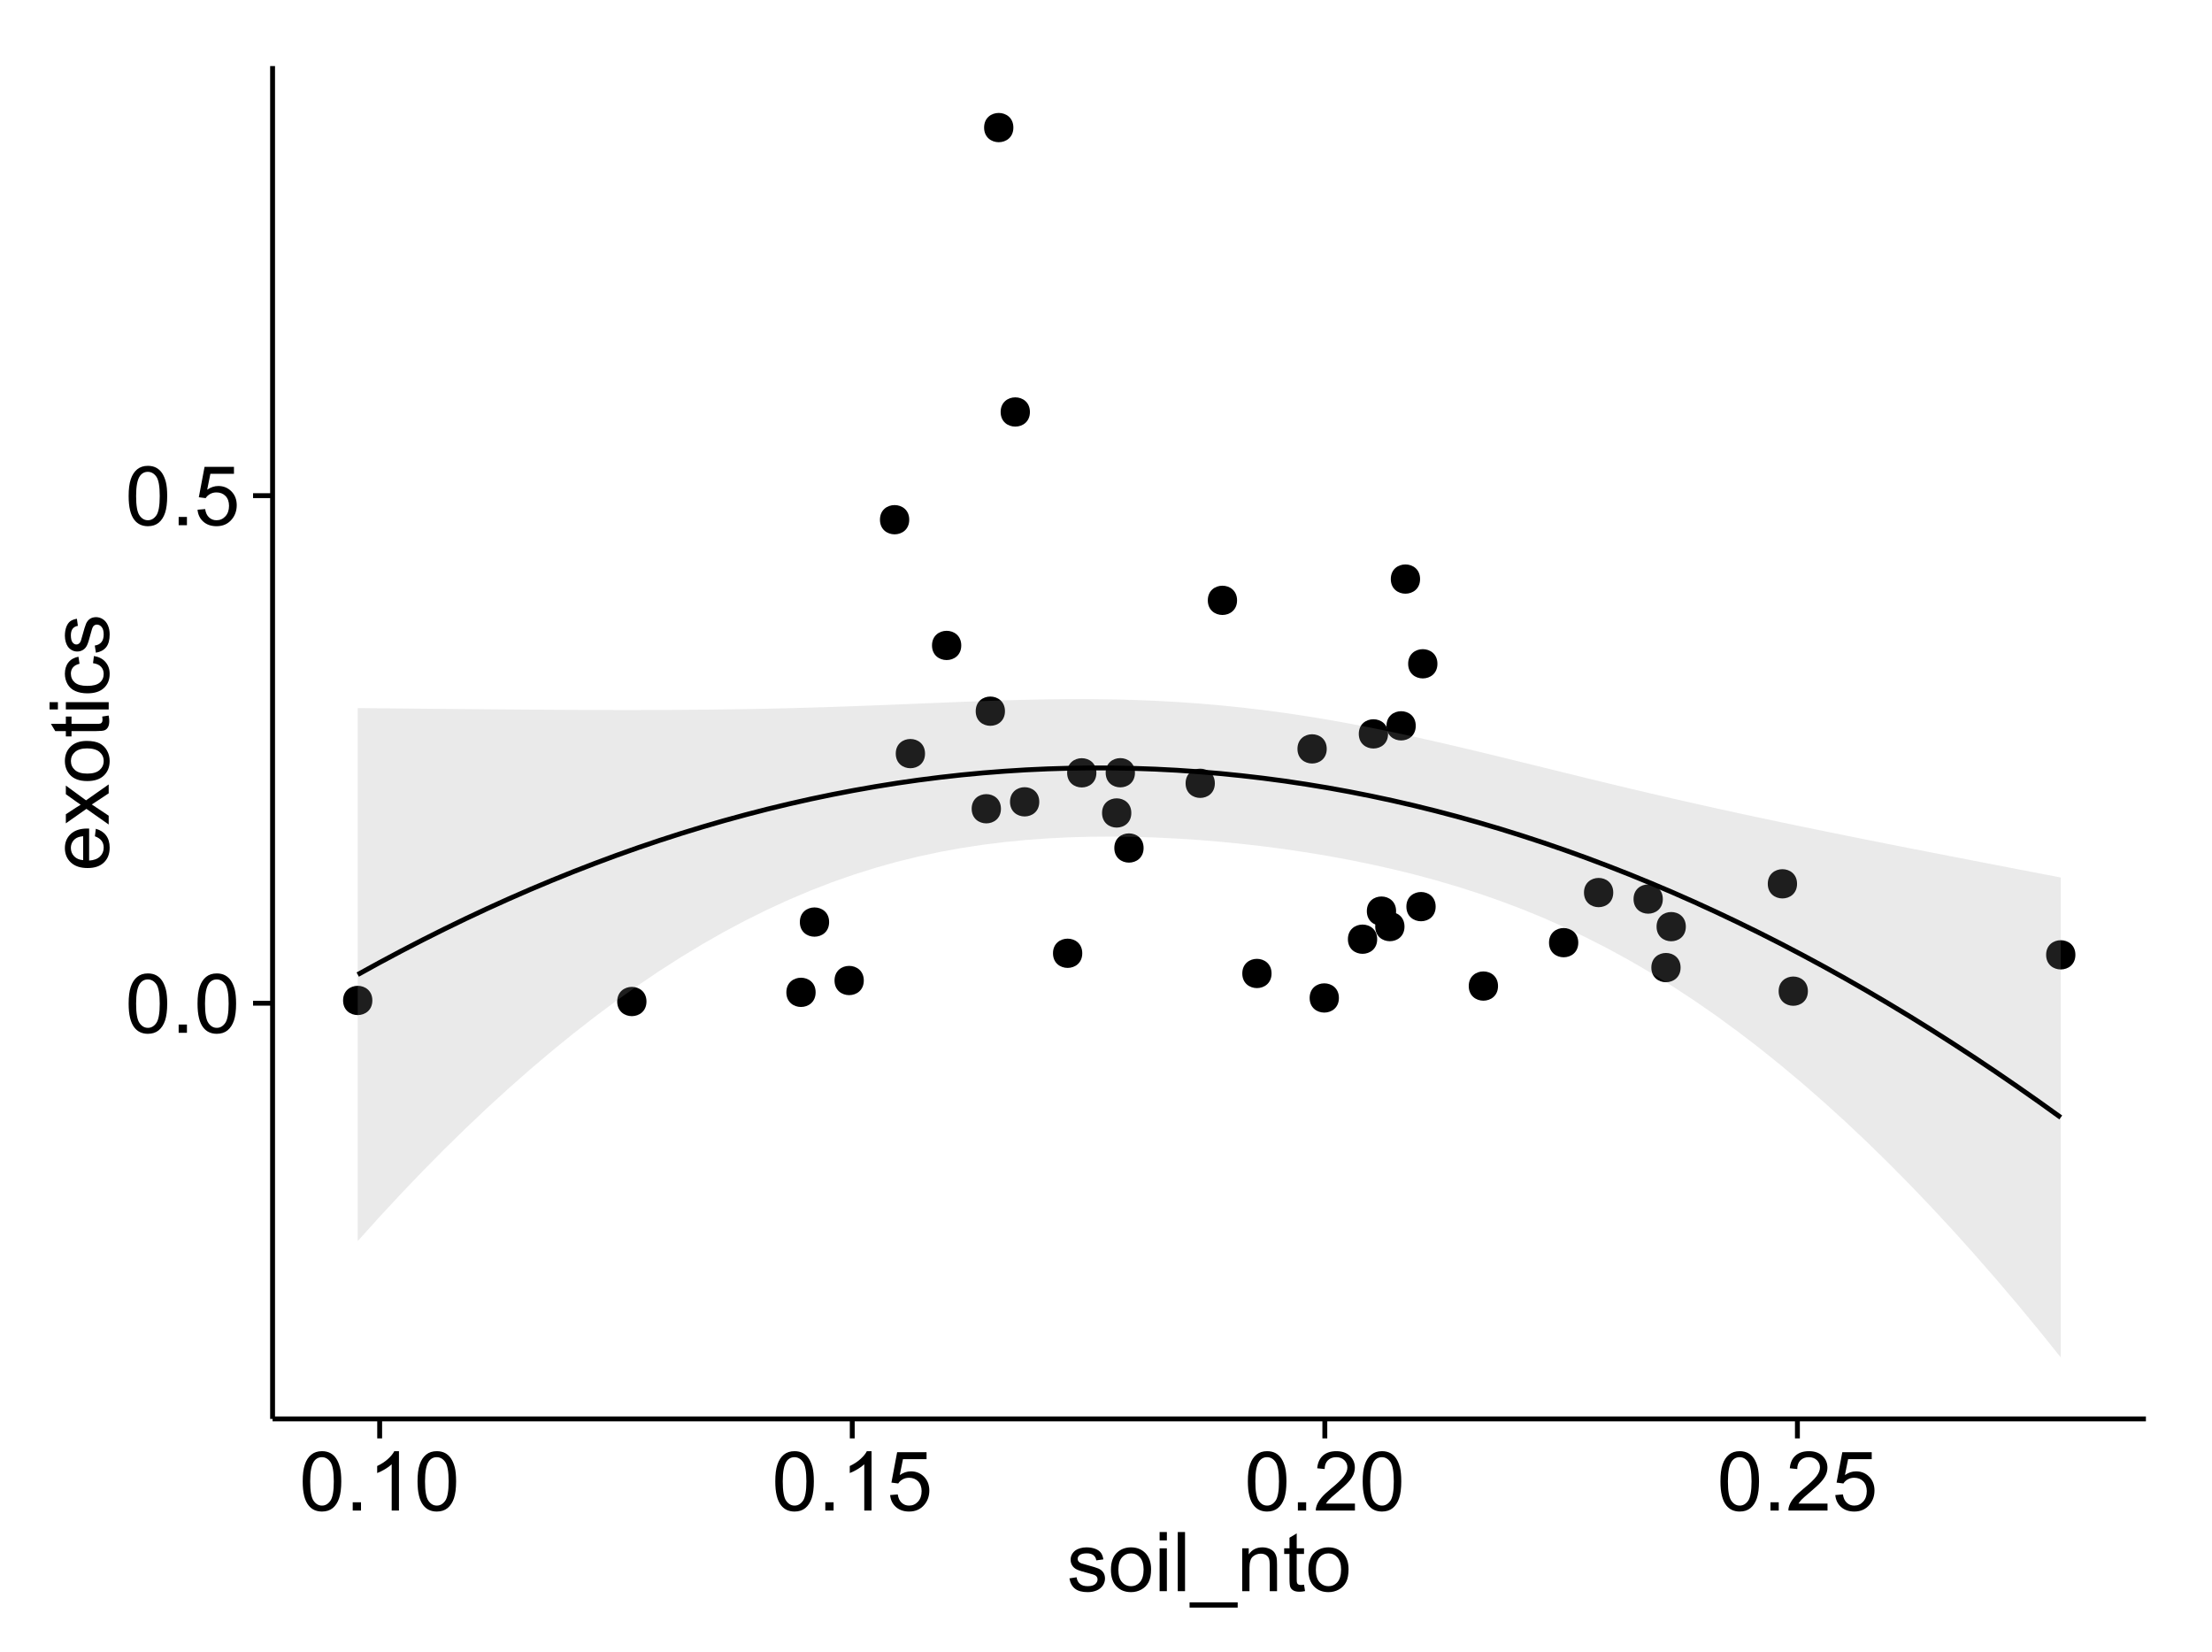 <?xml version="1.0" encoding="UTF-8"?>
<svg xmlns="http://www.w3.org/2000/svg" xmlns:xlink="http://www.w3.org/1999/xlink" width="482pt" height="360pt" viewBox="0 0 482 360" version="1.1">
<defs>
<g>
<symbol overflow="visible" id="glyph0-0">
<path style="stroke:none;" d="M 0.746 -6.355 C 0.742 -7.875 0.898 -9.102 1.215 -10.031 C 1.527 -10.961 1.996 -11.676 2.613 -12.18 C 3.23 -12.684 4.008 -12.938 4.949 -12.938 C 5.637 -12.938 6.242 -12.797 6.766 -12.52 C 7.285 -12.238 7.715 -11.836 8.059 -11.316 C 8.395 -10.789 8.664 -10.152 8.859 -9.398 C 9.051 -8.645 9.145 -7.629 9.148 -6.355 C 9.145 -4.84 8.992 -3.617 8.684 -2.691 C 8.371 -1.762 7.906 -1.047 7.289 -0.539 C 6.672 -0.035 5.891 0.215 4.949 0.219 C 3.703 0.215 2.727 -0.227 2.023 -1.117 C 1.168 -2.188 0.742 -3.934 0.746 -6.355 Z M 2.375 -6.355 C 2.371 -4.234 2.621 -2.824 3.117 -2.129 C 3.609 -1.426 4.219 -1.078 4.949 -1.082 C 5.672 -1.078 6.281 -1.43 6.781 -2.137 C 7.273 -2.836 7.523 -4.242 7.523 -6.355 C 7.523 -8.473 7.273 -9.883 6.781 -10.582 C 6.281 -11.277 5.664 -11.625 4.93 -11.629 C 4.199 -11.625 3.621 -11.316 3.191 -10.703 C 2.645 -9.918 2.371 -8.469 2.375 -6.355 Z M 2.375 -6.355 "/>
</symbol>
<symbol overflow="visible" id="glyph0-1">
<path style="stroke:none;" d="M 1.633 0 L 1.633 -1.801 L 3.438 -1.801 L 3.438 0 Z M 1.633 0 "/>
</symbol>
<symbol overflow="visible" id="glyph0-2">
<path style="stroke:none;" d="M 0.746 -3.375 L 2.406 -3.516 C 2.527 -2.707 2.812 -2.098 3.266 -1.691 C 3.711 -1.281 4.254 -1.078 4.887 -1.082 C 5.648 -1.078 6.293 -1.363 6.82 -1.941 C 7.344 -2.512 7.605 -3.273 7.609 -4.227 C 7.605 -5.125 7.352 -5.84 6.848 -6.363 C 6.34 -6.883 5.676 -7.141 4.859 -7.145 C 4.344 -7.141 3.887 -7.027 3.48 -6.797 C 3.07 -6.566 2.746 -6.266 2.516 -5.898 L 1.027 -6.09 L 2.277 -12.711 L 8.684 -12.711 L 8.684 -11.195 L 3.543 -11.195 L 2.848 -7.734 C 3.621 -8.273 4.43 -8.543 5.281 -8.543 C 6.402 -8.543 7.352 -8.152 8.129 -7.371 C 8.898 -6.59 9.285 -5.586 9.289 -4.367 C 9.285 -3.195 8.945 -2.188 8.27 -1.344 C 7.441 -0.301 6.316 0.215 4.887 0.219 C 3.715 0.215 2.758 -0.109 2.016 -0.766 C 1.273 -1.418 0.848 -2.289 0.746 -3.375 Z M 0.746 -3.375 "/>
</symbol>
<symbol overflow="visible" id="glyph0-3">
<path style="stroke:none;" d="M 6.707 0 L 5.125 0 L 5.125 -10.082 C 4.742 -9.715 4.242 -9.352 3.625 -8.988 C 3.004 -8.625 2.449 -8.352 1.961 -8.172 L 1.961 -9.703 C 2.844 -10.117 3.617 -10.621 4.281 -11.215 C 4.941 -11.805 5.41 -12.379 5.688 -12.938 L 6.707 -12.938 Z M 6.707 0 "/>
</symbol>
<symbol overflow="visible" id="glyph0-4">
<path style="stroke:none;" d="M 9.062 -1.52 L 9.062 0 L 0.547 0 C 0.531 -0.379 0.594 -0.742 0.73 -1.098 C 0.945 -1.676 1.293 -2.25 1.77 -2.812 C 2.246 -3.375 2.934 -4.023 3.84 -4.766 C 5.238 -5.906 6.188 -6.816 6.68 -7.492 C 7.172 -8.16 7.418 -8.793 7.418 -9.395 C 7.418 -10.02 7.191 -10.551 6.746 -10.98 C 6.293 -11.41 5.711 -11.625 4.992 -11.629 C 4.23 -11.625 3.621 -11.395 3.164 -10.941 C 2.703 -10.48 2.469 -9.848 2.469 -9.043 L 0.844 -9.211 C 0.953 -10.422 1.371 -11.344 2.102 -11.984 C 2.824 -12.617 3.801 -12.938 5.027 -12.938 C 6.262 -12.938 7.238 -12.594 7.961 -11.91 C 8.68 -11.223 9.039 -10.371 9.043 -9.359 C 9.039 -8.84 8.934 -8.336 8.727 -7.84 C 8.512 -7.34 8.164 -6.812 7.676 -6.266 C 7.188 -5.711 6.375 -4.957 5.238 -4 C 4.285 -3.199 3.676 -2.66 3.41 -2.379 C 3.141 -2.094 2.918 -1.805 2.742 -1.52 Z M 9.062 -1.52 "/>
</symbol>
<symbol overflow="visible" id="glyph0-5">
<path style="stroke:none;" d="M 0.555 -2.785 L 2.117 -3.031 C 2.203 -2.402 2.449 -1.922 2.852 -1.59 C 3.25 -1.254 3.812 -1.09 4.535 -1.09 C 5.262 -1.09 5.801 -1.234 6.152 -1.531 C 6.504 -1.824 6.68 -2.172 6.68 -2.574 C 6.68 -2.926 6.523 -3.207 6.215 -3.418 C 5.996 -3.555 5.457 -3.734 4.598 -3.953 C 3.434 -4.246 2.629 -4.5 2.184 -4.715 C 1.734 -4.926 1.395 -5.223 1.164 -5.602 C 0.93 -5.98 0.812 -6.398 0.816 -6.855 C 0.812 -7.27 0.91 -7.652 1.102 -8.012 C 1.293 -8.363 1.551 -8.66 1.883 -8.895 C 2.125 -9.074 2.461 -9.227 2.887 -9.355 C 3.309 -9.48 3.766 -9.543 4.254 -9.547 C 4.984 -9.543 5.625 -9.438 6.184 -9.23 C 6.734 -9.016 7.145 -8.73 7.41 -8.371 C 7.672 -8.008 7.852 -7.527 7.953 -6.926 L 6.406 -6.715 C 6.332 -7.195 6.129 -7.57 5.793 -7.84 C 5.453 -8.105 4.977 -8.238 4.367 -8.242 C 3.637 -8.238 3.121 -8.117 2.812 -7.883 C 2.5 -7.641 2.344 -7.359 2.348 -7.039 C 2.344 -6.832 2.406 -6.648 2.539 -6.484 C 2.664 -6.312 2.867 -6.172 3.148 -6.062 C 3.301 -6.004 3.766 -5.871 4.543 -5.66 C 5.66 -5.359 6.441 -5.113 6.887 -4.926 C 7.324 -4.734 7.672 -4.457 7.926 -4.094 C 8.176 -3.73 8.301 -3.281 8.305 -2.742 C 8.301 -2.215 8.148 -1.719 7.844 -1.254 C 7.535 -0.785 7.09 -0.422 6.512 -0.172 C 5.926 0.086 5.27 0.211 4.543 0.211 C 3.328 0.211 2.406 -0.039 1.77 -0.543 C 1.133 -1.047 0.727 -1.793 0.555 -2.785 Z M 0.555 -2.785 "/>
</symbol>
<symbol overflow="visible" id="glyph0-6">
<path style="stroke:none;" d="M 0.598 -4.668 C 0.598 -6.391 1.078 -7.672 2.039 -8.508 C 2.84 -9.199 3.816 -9.543 4.977 -9.547 C 6.254 -9.543 7.305 -9.125 8.121 -8.285 C 8.934 -7.441 9.34 -6.277 9.344 -4.797 C 9.34 -3.594 9.16 -2.648 8.801 -1.961 C 8.441 -1.27 7.914 -0.734 7.227 -0.359 C 6.535 0.023 5.785 0.211 4.977 0.211 C 3.664 0.211 2.609 -0.207 1.805 -1.047 C 1 -1.883 0.598 -3.09 0.598 -4.668 Z M 2.223 -4.668 C 2.219 -3.469 2.48 -2.574 3.004 -1.98 C 3.523 -1.387 4.18 -1.09 4.977 -1.09 C 5.758 -1.09 6.41 -1.387 6.934 -1.984 C 7.453 -2.582 7.715 -3.492 7.719 -4.719 C 7.715 -5.871 7.453 -6.746 6.93 -7.344 C 6.402 -7.934 5.75 -8.23 4.977 -8.234 C 4.18 -8.23 3.523 -7.938 3.004 -7.348 C 2.48 -6.754 2.219 -5.859 2.223 -4.668 Z M 2.223 -4.668 "/>
</symbol>
<symbol overflow="visible" id="glyph0-7">
<path style="stroke:none;" d="M 1.195 -11.066 L 1.195 -12.883 L 2.777 -12.883 L 2.777 -11.066 Z M 1.195 0 L 1.195 -9.336 L 2.777 -9.336 L 2.777 0 Z M 1.195 0 "/>
</symbol>
<symbol overflow="visible" id="glyph0-8">
<path style="stroke:none;" d="M 1.152 0 L 1.152 -12.883 L 2.734 -12.883 L 2.734 0 Z M 1.152 0 "/>
</symbol>
<symbol overflow="visible" id="glyph0-9">
<path style="stroke:none;" d="M -0.273 3.578 L -0.273 2.434 L 10.211 2.434 L 10.211 3.578 Z M -0.273 3.578 "/>
</symbol>
<symbol overflow="visible" id="glyph0-10">
<path style="stroke:none;" d="M 1.188 0 L 1.188 -9.336 L 2.609 -9.336 L 2.609 -8.008 C 3.293 -9.031 4.285 -9.543 5.582 -9.547 C 6.141 -9.543 6.656 -9.441 7.133 -9.242 C 7.602 -9.035 7.957 -8.77 8.191 -8.445 C 8.426 -8.113 8.59 -7.727 8.684 -7.277 C 8.742 -6.98 8.77 -6.465 8.773 -5.738 L 8.773 0 L 7.188 0 L 7.188 -5.68 C 7.184 -6.32 7.121 -6.801 7.004 -7.121 C 6.879 -7.438 6.66 -7.695 6.348 -7.887 C 6.031 -8.074 5.664 -8.168 5.246 -8.172 C 4.566 -8.168 3.984 -7.953 3.5 -7.531 C 3.008 -7.102 2.766 -6.293 2.77 -5.098 L 2.77 0 Z M 1.188 0 "/>
</symbol>
<symbol overflow="visible" id="glyph0-11">
<path style="stroke:none;" d="M 4.641 -1.414 L 4.867 -0.016 C 4.422 0.078 4.023 0.121 3.672 0.125 C 3.098 0.121 2.652 0.035 2.336 -0.148 C 2.02 -0.328 1.797 -0.566 1.668 -0.863 C 1.539 -1.156 1.477 -1.781 1.477 -2.734 L 1.477 -8.102 L 0.316 -8.102 L 0.316 -9.336 L 1.477 -9.336 L 1.477 -11.645 L 3.051 -12.594 L 3.051 -9.336 L 4.641 -9.336 L 4.641 -8.102 L 3.051 -8.102 L 3.051 -2.645 C 3.047 -2.191 3.074 -1.902 3.133 -1.773 C 3.188 -1.645 3.277 -1.543 3.406 -1.465 C 3.527 -1.387 3.707 -1.348 3.945 -1.352 C 4.117 -1.348 4.352 -1.367 4.641 -1.414 Z M 4.641 -1.414 "/>
</symbol>
<symbol overflow="visible" id="glyph1-0">
<path style="stroke:none;" d="M -3.004 -7.578 L -2.805 -9.211 C -1.848 -8.953 -1.105 -8.473 -0.578 -7.777 C -0.051 -7.078 0.211 -6.188 0.211 -5.105 C 0.211 -3.738 -0.207 -2.656 -1.051 -1.859 C -1.887 -1.055 -3.066 -0.656 -4.586 -0.66 C -6.156 -0.656 -7.375 -1.059 -8.246 -1.871 C -9.109 -2.676 -9.543 -3.727 -9.547 -5.02 C -9.543 -6.266 -9.117 -7.285 -8.27 -8.078 C -7.418 -8.867 -6.223 -9.262 -4.684 -9.266 C -4.586 -9.262 -4.445 -9.258 -4.262 -9.254 L -4.262 -2.293 C -3.234 -2.348 -2.449 -2.641 -1.906 -3.164 C -1.359 -3.684 -1.09 -4.332 -1.09 -5.117 C -1.09 -5.691 -1.242 -6.188 -1.547 -6.598 C -1.852 -7.008 -2.336 -7.332 -3.004 -7.578 Z M -5.562 -2.383 L -5.562 -7.594 C -6.344 -7.523 -6.934 -7.324 -7.328 -6.996 C -7.934 -6.492 -8.238 -5.836 -8.242 -5.035 C -8.238 -4.305 -7.996 -3.695 -7.512 -3.203 C -7.027 -2.707 -6.375 -2.434 -5.562 -2.383 Z M -5.562 -2.383 "/>
</symbol>
<symbol overflow="visible" id="glyph1-1">
<path style="stroke:none;" d="M 0 -0.133 L -4.852 -3.543 L -9.336 -0.387 L -9.336 -2.363 L -7.145 -3.797 C -6.727 -4.066 -6.379 -4.281 -6.102 -4.445 C -6.484 -4.703 -6.828 -4.941 -7.129 -5.16 L -9.336 -6.734 L -9.336 -8.621 L -4.938 -5.398 L 0 -8.867 L 0 -6.926 L -2.898 -5.008 L -3.684 -4.5 L 0 -2.047 Z M 0 -0.133 "/>
</symbol>
<symbol overflow="visible" id="glyph1-2">
<path style="stroke:none;" d="M -4.668 -0.598 C -6.391 -0.598 -7.672 -1.078 -8.508 -2.039 C -9.199 -2.84 -9.543 -3.816 -9.547 -4.977 C -9.543 -6.254 -9.125 -7.305 -8.285 -8.121 C -7.441 -8.934 -6.277 -9.34 -4.797 -9.344 C -3.594 -9.34 -2.648 -9.16 -1.961 -8.801 C -1.27 -8.441 -0.734 -7.914 -0.359 -7.227 C 0.023 -6.535 0.211 -5.785 0.211 -4.977 C 0.211 -3.664 -0.207 -2.609 -1.047 -1.805 C -1.883 -1 -3.09 -0.598 -4.668 -0.598 Z M -4.668 -2.223 C -3.469 -2.219 -2.574 -2.48 -1.98 -3.004 C -1.387 -3.523 -1.09 -4.18 -1.09 -4.977 C -1.09 -5.758 -1.387 -6.41 -1.984 -6.934 C -2.582 -7.453 -3.492 -7.715 -4.719 -7.719 C -5.867 -7.715 -6.742 -7.453 -7.34 -6.93 C -7.934 -6.402 -8.23 -5.75 -8.234 -4.977 C -8.23 -4.18 -7.938 -3.523 -7.348 -3.004 C -6.754 -2.48 -5.859 -2.219 -4.668 -2.223 Z M -4.668 -2.223 "/>
</symbol>
<symbol overflow="visible" id="glyph1-3">
<path style="stroke:none;" d="M -1.414 -4.641 L -0.016 -4.867 C 0.078 -4.422 0.121 -4.023 0.125 -3.672 C 0.121 -3.098 0.035 -2.652 -0.148 -2.336 C -0.328 -2.02 -0.566 -1.797 -0.863 -1.668 C -1.156 -1.539 -1.781 -1.477 -2.734 -1.477 L -8.102 -1.477 L -8.102 -0.316 L -9.336 -0.316 L -9.336 -1.477 L -11.645 -1.477 L -12.594 -3.051 L -9.336 -3.051 L -9.336 -4.641 L -8.102 -4.641 L -8.102 -3.051 L -2.645 -3.051 C -2.191 -3.047 -1.902 -3.074 -1.773 -3.133 C -1.645 -3.188 -1.543 -3.277 -1.465 -3.406 C -1.387 -3.527 -1.348 -3.707 -1.352 -3.945 C -1.348 -4.117 -1.367 -4.352 -1.414 -4.641 Z M -1.414 -4.641 "/>
</symbol>
<symbol overflow="visible" id="glyph1-4">
<path style="stroke:none;" d="M -11.066 -1.195 L -12.883 -1.195 L -12.883 -2.777 L -11.066 -2.777 Z M 0 -1.195 L -9.336 -1.195 L -9.336 -2.777 L 0 -2.777 Z M 0 -1.195 "/>
</symbol>
<symbol overflow="visible" id="glyph1-5">
<path style="stroke:none;" d="M -3.418 -7.277 L -3.215 -8.832 C -2.141 -8.66 -1.301 -8.227 -0.699 -7.527 C -0.09 -6.824 0.211 -5.965 0.211 -4.949 C 0.211 -3.668 -0.203 -2.641 -1.039 -1.867 C -1.871 -1.09 -3.07 -0.703 -4.633 -0.703 C -5.637 -0.703 -6.52 -0.867 -7.277 -1.203 C -8.031 -1.535 -8.598 -2.047 -8.977 -2.73 C -9.355 -3.41 -9.543 -4.152 -9.547 -4.957 C -9.543 -5.969 -9.289 -6.797 -8.777 -7.441 C -8.262 -8.086 -7.531 -8.5 -6.59 -8.684 L -6.355 -7.145 C -6.98 -6.996 -7.453 -6.738 -7.77 -6.367 C -8.082 -5.992 -8.238 -5.543 -8.242 -5.02 C -8.238 -4.219 -7.953 -3.57 -7.387 -3.074 C -6.812 -2.574 -5.91 -2.324 -4.676 -2.328 C -3.422 -2.324 -2.508 -2.566 -1.941 -3.047 C -1.371 -3.527 -1.09 -4.152 -1.09 -4.93 C -1.09 -5.547 -1.277 -6.066 -1.66 -6.484 C -2.035 -6.898 -2.621 -7.164 -3.418 -7.277 Z M -3.418 -7.277 "/>
</symbol>
<symbol overflow="visible" id="glyph1-6">
<path style="stroke:none;" d="M -2.785 -0.555 L -3.031 -2.117 C -2.402 -2.203 -1.922 -2.449 -1.59 -2.852 C -1.254 -3.25 -1.09 -3.812 -1.09 -4.535 C -1.09 -5.262 -1.234 -5.801 -1.531 -6.152 C -1.824 -6.504 -2.172 -6.68 -2.574 -6.68 C -2.926 -6.68 -3.207 -6.523 -3.418 -6.215 C -3.555 -5.996 -3.734 -5.457 -3.953 -4.598 C -4.246 -3.434 -4.5 -2.629 -4.715 -2.184 C -4.926 -1.734 -5.223 -1.395 -5.602 -1.164 C -5.98 -0.93 -6.398 -0.812 -6.855 -0.816 C -7.27 -0.812 -7.652 -0.91 -8.012 -1.102 C -8.363 -1.293 -8.66 -1.551 -8.895 -1.883 C -9.074 -2.125 -9.227 -2.461 -9.355 -2.887 C -9.48 -3.309 -9.543 -3.766 -9.547 -4.254 C -9.543 -4.984 -9.438 -5.625 -9.23 -6.184 C -9.016 -6.734 -8.73 -7.145 -8.371 -7.41 C -8.008 -7.672 -7.527 -7.852 -6.926 -7.953 L -6.715 -6.406 C -7.195 -6.332 -7.57 -6.129 -7.84 -5.797 C -8.105 -5.457 -8.238 -4.98 -8.242 -4.367 C -8.238 -3.637 -8.117 -3.121 -7.883 -2.812 C -7.641 -2.5 -7.359 -2.344 -7.039 -2.348 C -6.832 -2.344 -6.648 -2.406 -6.484 -2.539 C -6.312 -2.664 -6.172 -2.867 -6.062 -3.148 C -6.004 -3.301 -5.871 -3.766 -5.66 -4.543 C -5.359 -5.66 -5.113 -6.441 -4.926 -6.887 C -4.734 -7.324 -4.457 -7.672 -4.094 -7.926 C -3.73 -8.176 -3.281 -8.301 -2.742 -8.305 C -2.211 -8.301 -1.711 -8.148 -1.25 -7.844 C -0.781 -7.535 -0.422 -7.09 -0.172 -6.512 C 0.086 -5.926 0.211 -5.27 0.211 -4.543 C 0.211 -3.328 -0.039 -2.406 -0.543 -1.77 C -1.047 -1.133 -1.793 -0.727 -2.785 -0.555 Z M -2.785 -0.555 "/>
</symbol>
</g>
<clipPath id="clip1">
  <path d="M 59.395 14.398 L 468.602 14.398 L 468.602 310.164 L 59.395 310.164 Z M 59.395 14.398 "/>
</clipPath>
</defs>
<g id="surface6156">
<rect x="0" y="0" width="482" height="360" style="fill:rgb(100%,100%,100%);fill-opacity:1;stroke:none;"/>
<rect x="0" y="0" width="482" height="360" style="fill:rgb(100%,100%,100%);fill-opacity:1;stroke:none;"/>
<path style="fill:none;stroke-width:1.063;stroke-linecap:round;stroke-linejoin:round;stroke:rgb(100%,100%,100%);stroke-opacity:1;stroke-miterlimit:10;" d="M 0 360 L 482 360 L 482 0 L 0 0 Z M 0 360 "/>
<g clip-path="url(#clip1)" clip-rule="nonzero">
<path style=" stroke:none;fill-rule:nonzero;fill:rgb(100%,100%,100%);fill-opacity:1;" d="M 59.395 309.168 L 467.602 309.168 L 467.602 14.402 L 59.395 14.402 Z M 59.395 309.168 "/>
<path style=" stroke:none;fill-rule:nonzero;fill:rgb(0%,0%,0%);fill-opacity:1;" d="M 342.848 205.398 C 342.848 208.234 338.598 208.234 338.598 205.398 C 338.598 202.562 342.848 202.562 342.848 205.398 "/>
<path style=" stroke:none;fill-rule:nonzero;fill:rgb(0%,0%,0%);fill-opacity:1;" d="M 237.844 168.391 C 237.844 171.227 233.594 171.227 233.594 168.391 C 233.594 165.559 237.844 165.559 237.844 168.391 "/>
<path style=" stroke:none;fill-rule:nonzero;fill:rgb(0%,0%,0%);fill-opacity:1;" d="M 304.98 201.898 C 304.98 204.73 300.727 204.73 300.727 201.898 C 300.727 199.062 304.98 199.062 304.98 201.898 "/>
<path style=" stroke:none;fill-rule:nonzero;fill:rgb(0%,0%,0%);fill-opacity:1;" d="M 225.398 174.711 C 225.398 177.547 221.145 177.547 221.145 174.711 C 221.145 171.879 225.398 171.879 225.398 174.711 "/>
<path style=" stroke:none;fill-rule:nonzero;fill:rgb(0%,0%,0%);fill-opacity:1;" d="M 312.156 144.633 C 312.156 147.469 307.902 147.469 307.902 144.633 C 307.902 141.797 312.156 141.797 312.156 144.633 "/>
<path style=" stroke:none;fill-rule:nonzero;fill:rgb(0%,0%,0%);fill-opacity:1;" d="M 301.398 159.906 C 301.398 162.742 297.145 162.742 297.145 159.906 C 297.145 157.074 301.398 157.074 301.398 159.906 "/>
<path style=" stroke:none;fill-rule:nonzero;fill:rgb(0%,0%,0%);fill-opacity:1;" d="M 311.77 197.547 C 311.77 200.383 307.516 200.383 307.516 197.547 C 307.516 194.715 311.77 194.715 311.77 197.547 "/>
<path style=" stroke:none;fill-rule:nonzero;fill:rgb(0%,0%,0%);fill-opacity:1;" d="M 365.145 210.832 C 365.145 213.664 360.895 213.664 360.895 210.832 C 360.895 207.996 365.145 207.996 365.145 210.832 "/>
<path style=" stroke:none;fill-rule:nonzero;fill:rgb(0%,0%,0%);fill-opacity:1;" d="M 303.148 198.527 C 303.148 201.359 298.898 201.359 298.898 198.527 C 298.898 195.691 303.148 195.691 303.148 198.527 "/>
<path style=" stroke:none;fill-rule:nonzero;fill:rgb(0%,0%,0%);fill-opacity:1;" d="M 366.285 201.91 C 366.285 204.742 362.031 204.742 362.031 201.91 C 362.031 199.074 366.285 199.074 366.285 201.91 "/>
<path style=" stroke:none;fill-rule:nonzero;fill:rgb(0%,0%,0%);fill-opacity:1;" d="M 392.883 215.965 C 392.883 218.801 388.633 218.801 388.633 215.965 C 388.633 213.133 392.883 213.133 392.883 215.965 "/>
<path style=" stroke:none;fill-rule:nonzero;fill:rgb(0%,0%,0%);fill-opacity:1;" d="M 325.359 214.852 C 325.359 217.688 321.105 217.688 321.105 214.852 C 321.105 212.02 325.359 212.02 325.359 214.852 "/>
<path style=" stroke:none;fill-rule:nonzero;fill:rgb(0%,0%,0%);fill-opacity:1;" d="M 263.656 170.676 C 263.656 173.508 259.406 173.508 259.406 170.676 C 259.406 167.84 263.656 167.84 263.656 170.676 "/>
<path style=" stroke:none;fill-rule:nonzero;fill:rgb(0%,0%,0%);fill-opacity:1;" d="M 234.766 207.711 C 234.766 210.547 230.512 210.547 230.512 207.711 C 230.512 204.875 234.766 204.875 234.766 207.711 "/>
<path style=" stroke:none;fill-rule:nonzero;fill:rgb(0%,0%,0%);fill-opacity:1;" d="M 176.664 216.223 C 176.664 219.059 172.41 219.059 172.41 216.223 C 172.41 213.387 176.664 213.387 176.664 216.223 "/>
<path style=" stroke:none;fill-rule:nonzero;fill:rgb(0%,0%,0%);fill-opacity:1;" d="M 200.504 164.207 C 200.504 167.039 196.25 167.039 196.25 164.207 C 196.25 161.371 200.504 161.371 200.504 164.207 "/>
<path style=" stroke:none;fill-rule:nonzero;fill:rgb(0%,0%,0%);fill-opacity:1;" d="M 197.059 113.238 C 197.059 116.074 192.809 116.074 192.809 113.238 C 192.809 110.406 197.059 110.406 197.059 113.238 "/>
<path style=" stroke:none;fill-rule:nonzero;fill:rgb(0%,0%,0%);fill-opacity:1;" d="M 290.688 217.449 C 290.688 220.281 286.438 220.281 286.438 217.449 C 286.438 214.613 290.688 214.613 290.688 217.449 "/>
<path style=" stroke:none;fill-rule:nonzero;fill:rgb(0%,0%,0%);fill-opacity:1;" d="M 268.496 130.812 C 268.496 133.645 264.246 133.645 264.246 130.812 C 264.246 127.977 268.496 127.977 268.496 130.812 "/>
<path style=" stroke:none;fill-rule:nonzero;fill:rgb(0%,0%,0%);fill-opacity:1;" d="M 390.52 192.578 C 390.52 195.414 386.27 195.414 386.27 192.578 C 386.27 189.742 390.52 189.742 390.52 192.578 "/>
<path style=" stroke:none;fill-rule:nonzero;fill:rgb(0%,0%,0%);fill-opacity:1;" d="M 361.27 195.898 C 361.27 198.734 357.016 198.734 357.016 195.898 C 357.016 193.066 361.27 193.066 361.27 195.898 "/>
<path style=" stroke:none;fill-rule:nonzero;fill:rgb(0%,0%,0%);fill-opacity:1;" d="M 451.172 208.051 C 451.172 210.887 446.918 210.887 446.918 208.051 C 446.918 205.215 451.172 205.215 451.172 208.051 "/>
<path style=" stroke:none;fill-rule:nonzero;fill:rgb(0%,0%,0%);fill-opacity:1;" d="M 217.047 176.223 C 217.047 179.055 212.793 179.055 212.793 176.223 C 212.793 173.387 217.047 173.387 217.047 176.223 "/>
<path style=" stroke:none;fill-rule:nonzero;fill:rgb(0%,0%,0%);fill-opacity:1;" d="M 307.434 158.156 C 307.434 160.988 303.184 160.988 303.184 158.156 C 303.184 155.32 307.434 155.32 307.434 158.156 "/>
<path style=" stroke:none;fill-rule:nonzero;fill:rgb(0%,0%,0%);fill-opacity:1;" d="M 288.035 163.176 C 288.035 166.012 283.781 166.012 283.781 163.176 C 283.781 160.344 288.035 160.344 288.035 163.176 "/>
<path style=" stroke:none;fill-rule:nonzero;fill:rgb(0%,0%,0%);fill-opacity:1;" d="M 276.012 212.113 C 276.012 214.945 271.762 214.945 271.762 212.113 C 271.762 209.277 276.012 209.277 276.012 212.113 "/>
<path style=" stroke:none;fill-rule:nonzero;fill:rgb(0%,0%,0%);fill-opacity:1;" d="M 223.359 89.766 C 223.359 92.602 219.105 92.602 219.105 89.766 C 219.105 86.93 223.359 86.93 223.359 89.766 "/>
<path style=" stroke:none;fill-rule:nonzero;fill:rgb(0%,0%,0%);fill-opacity:1;" d="M 219.754 27.797 C 219.754 30.633 215.5 30.633 215.5 27.797 C 215.5 24.965 219.754 24.965 219.754 27.797 "/>
<path style=" stroke:none;fill-rule:nonzero;fill:rgb(0%,0%,0%);fill-opacity:1;" d="M 187.16 213.645 C 187.16 216.48 182.91 216.48 182.91 213.645 C 182.91 210.812 187.16 210.812 187.16 213.645 "/>
<path style=" stroke:none;fill-rule:nonzero;fill:rgb(0%,0%,0%);fill-opacity:1;" d="M 179.605 200.91 C 179.605 203.746 175.352 203.746 175.352 200.91 C 175.352 198.078 179.605 198.078 179.605 200.91 "/>
<path style=" stroke:none;fill-rule:nonzero;fill:rgb(0%,0%,0%);fill-opacity:1;" d="M 246.246 168.375 C 246.246 171.211 241.992 171.211 241.992 168.375 C 241.992 165.539 246.246 165.539 246.246 168.375 "/>
<path style=" stroke:none;fill-rule:nonzero;fill:rgb(0%,0%,0%);fill-opacity:1;" d="M 299.027 204.645 C 299.027 207.48 294.773 207.48 294.773 204.645 C 294.773 201.809 299.027 201.809 299.027 204.645 "/>
<path style=" stroke:none;fill-rule:nonzero;fill:rgb(0%,0%,0%);fill-opacity:1;" d="M 248.129 184.773 C 248.129 187.605 243.875 187.605 243.875 184.773 C 243.875 181.938 248.129 181.938 248.129 184.773 "/>
<path style=" stroke:none;fill-rule:nonzero;fill:rgb(0%,0%,0%);fill-opacity:1;" d="M 208.398 140.637 C 208.398 143.469 204.148 143.469 204.148 140.637 C 204.148 137.801 208.398 137.801 208.398 140.637 "/>
<path style=" stroke:none;fill-rule:nonzero;fill:rgb(0%,0%,0%);fill-opacity:1;" d="M 80.074 217.988 C 80.074 220.824 75.824 220.824 75.824 217.988 C 75.824 215.156 80.074 215.156 80.074 217.988 "/>
<path style=" stroke:none;fill-rule:nonzero;fill:rgb(0%,0%,0%);fill-opacity:1;" d="M 139.805 218.223 C 139.805 221.059 135.555 221.059 135.555 218.223 C 135.555 215.387 139.805 215.387 139.805 218.223 "/>
<path style=" stroke:none;fill-rule:nonzero;fill:rgb(0%,0%,0%);fill-opacity:1;" d="M 350.469 194.48 C 350.469 197.316 346.215 197.316 346.215 194.48 C 346.215 191.648 350.469 191.648 350.469 194.48 "/>
<path style=" stroke:none;fill-rule:nonzero;fill:rgb(0%,0%,0%);fill-opacity:1;" d="M 245.453 177.137 C 245.453 179.973 241.203 179.973 241.203 177.137 C 241.203 174.301 245.453 174.301 245.453 177.137 "/>
<path style=" stroke:none;fill-rule:nonzero;fill:rgb(0%,0%,0%);fill-opacity:1;" d="M 217.922 154.961 C 217.922 157.797 213.672 157.797 213.672 154.961 C 213.672 152.129 217.922 152.129 217.922 154.961 "/>
<path style=" stroke:none;fill-rule:nonzero;fill:rgb(0%,0%,0%);fill-opacity:1;" d="M 308.375 126.172 C 308.375 129.008 304.125 129.008 304.125 126.172 C 304.125 123.34 308.375 123.34 308.375 126.172 "/>
<path style=" stroke:none;fill-rule:nonzero;fill:rgb(0%,0%,0%);fill-opacity:1;" d="M 343.91 205.398 C 343.91 209.648 337.535 209.648 337.535 205.398 C 337.535 201.145 343.91 201.145 343.91 205.398 "/>
<path style=" stroke:none;fill-rule:nonzero;fill:rgb(0%,0%,0%);fill-opacity:1;" d="M 238.906 168.391 C 238.906 172.645 232.531 172.645 232.531 168.391 C 232.531 164.141 238.906 164.141 238.906 168.391 "/>
<path style=" stroke:none;fill-rule:nonzero;fill:rgb(0%,0%,0%);fill-opacity:1;" d="M 306.043 201.898 C 306.043 206.148 299.664 206.148 299.664 201.898 C 299.664 197.645 306.043 197.645 306.043 201.898 "/>
<path style=" stroke:none;fill-rule:nonzero;fill:rgb(0%,0%,0%);fill-opacity:1;" d="M 226.461 174.711 C 226.461 178.965 220.082 178.965 220.082 174.711 C 220.082 170.461 226.461 170.461 226.461 174.711 "/>
<path style=" stroke:none;fill-rule:nonzero;fill:rgb(0%,0%,0%);fill-opacity:1;" d="M 313.219 144.633 C 313.219 148.887 306.84 148.887 306.84 144.633 C 306.84 140.383 313.219 140.383 313.219 144.633 "/>
<path style=" stroke:none;fill-rule:nonzero;fill:rgb(0%,0%,0%);fill-opacity:1;" d="M 302.461 159.906 C 302.461 164.16 296.082 164.16 296.082 159.906 C 296.082 155.656 302.461 155.656 302.461 159.906 "/>
<path style=" stroke:none;fill-rule:nonzero;fill:rgb(0%,0%,0%);fill-opacity:1;" d="M 312.832 197.547 C 312.832 201.801 306.453 201.801 306.453 197.547 C 306.453 193.297 312.832 193.297 312.832 197.547 "/>
<path style=" stroke:none;fill-rule:nonzero;fill:rgb(0%,0%,0%);fill-opacity:1;" d="M 366.207 210.832 C 366.207 215.082 359.832 215.082 359.832 210.832 C 359.832 206.578 366.207 206.578 366.207 210.832 "/>
<path style=" stroke:none;fill-rule:nonzero;fill:rgb(0%,0%,0%);fill-opacity:1;" d="M 304.211 198.527 C 304.211 202.777 297.836 202.777 297.836 198.527 C 297.836 194.273 304.211 194.273 304.211 198.527 "/>
<path style=" stroke:none;fill-rule:nonzero;fill:rgb(0%,0%,0%);fill-opacity:1;" d="M 367.348 201.91 C 367.348 206.16 360.969 206.16 360.969 201.91 C 360.969 197.656 367.348 197.656 367.348 201.91 "/>
<path style=" stroke:none;fill-rule:nonzero;fill:rgb(0%,0%,0%);fill-opacity:1;" d="M 393.945 215.965 C 393.945 220.219 387.57 220.219 387.57 215.965 C 387.57 211.715 393.945 211.715 393.945 215.965 "/>
<path style=" stroke:none;fill-rule:nonzero;fill:rgb(0%,0%,0%);fill-opacity:1;" d="M 326.422 214.852 C 326.422 219.105 320.043 219.105 320.043 214.852 C 320.043 210.602 326.422 210.602 326.422 214.852 "/>
<path style=" stroke:none;fill-rule:nonzero;fill:rgb(0%,0%,0%);fill-opacity:1;" d="M 264.719 170.676 C 264.719 174.926 258.344 174.926 258.344 170.676 C 258.344 166.422 264.719 166.422 264.719 170.676 "/>
<path style=" stroke:none;fill-rule:nonzero;fill:rgb(0%,0%,0%);fill-opacity:1;" d="M 235.828 207.711 C 235.828 211.965 229.449 211.965 229.449 207.711 C 229.449 203.461 235.828 203.461 235.828 207.711 "/>
<path style=" stroke:none;fill-rule:nonzero;fill:rgb(0%,0%,0%);fill-opacity:1;" d="M 177.727 216.223 C 177.727 220.477 171.348 220.477 171.348 216.223 C 171.348 211.973 177.727 211.973 177.727 216.223 "/>
<path style=" stroke:none;fill-rule:nonzero;fill:rgb(0%,0%,0%);fill-opacity:1;" d="M 201.566 164.207 C 201.566 168.457 195.188 168.457 195.188 164.207 C 195.188 159.953 201.566 159.953 201.566 164.207 "/>
<path style=" stroke:none;fill-rule:nonzero;fill:rgb(0%,0%,0%);fill-opacity:1;" d="M 198.125 113.238 C 198.125 117.492 191.746 117.492 191.746 113.238 C 191.746 108.988 198.125 108.988 198.125 113.238 "/>
<path style=" stroke:none;fill-rule:nonzero;fill:rgb(0%,0%,0%);fill-opacity:1;" d="M 291.75 217.449 C 291.75 221.699 285.375 221.699 285.375 217.449 C 285.375 213.195 291.75 213.195 291.75 217.449 "/>
<path style=" stroke:none;fill-rule:nonzero;fill:rgb(0%,0%,0%);fill-opacity:1;" d="M 269.559 130.812 C 269.559 135.062 263.184 135.062 263.184 130.812 C 263.184 126.559 269.559 126.559 269.559 130.812 "/>
<path style=" stroke:none;fill-rule:nonzero;fill:rgb(0%,0%,0%);fill-opacity:1;" d="M 391.582 192.578 C 391.582 196.828 385.203 196.828 385.203 192.578 C 385.203 188.324 391.582 188.324 391.582 192.578 "/>
<path style=" stroke:none;fill-rule:nonzero;fill:rgb(0%,0%,0%);fill-opacity:1;" d="M 362.332 195.898 C 362.332 200.152 355.953 200.152 355.953 195.898 C 355.953 191.648 362.332 191.648 362.332 195.898 "/>
<path style=" stroke:none;fill-rule:nonzero;fill:rgb(0%,0%,0%);fill-opacity:1;" d="M 452.234 208.051 C 452.234 212.305 445.855 212.305 445.855 208.051 C 445.855 203.801 452.234 203.801 452.234 208.051 "/>
<path style=" stroke:none;fill-rule:nonzero;fill:rgb(0%,0%,0%);fill-opacity:1;" d="M 218.109 176.223 C 218.109 180.473 211.73 180.473 211.73 176.223 C 211.73 171.969 218.109 171.969 218.109 176.223 "/>
<path style=" stroke:none;fill-rule:nonzero;fill:rgb(0%,0%,0%);fill-opacity:1;" d="M 308.496 158.156 C 308.496 162.406 302.121 162.406 302.121 158.156 C 302.121 153.902 308.496 153.902 308.496 158.156 "/>
<path style=" stroke:none;fill-rule:nonzero;fill:rgb(0%,0%,0%);fill-opacity:1;" d="M 289.098 163.176 C 289.098 167.43 282.719 167.43 282.719 163.176 C 282.719 158.926 289.098 158.926 289.098 163.176 "/>
<path style=" stroke:none;fill-rule:nonzero;fill:rgb(0%,0%,0%);fill-opacity:1;" d="M 277.074 212.113 C 277.074 216.363 270.699 216.363 270.699 212.113 C 270.699 207.859 277.074 207.859 277.074 212.113 "/>
<path style=" stroke:none;fill-rule:nonzero;fill:rgb(0%,0%,0%);fill-opacity:1;" d="M 224.422 89.766 C 224.422 94.02 218.043 94.02 218.043 89.766 C 218.043 85.516 224.422 85.516 224.422 89.766 "/>
<path style=" stroke:none;fill-rule:nonzero;fill:rgb(0%,0%,0%);fill-opacity:1;" d="M 220.816 27.797 C 220.816 32.051 214.438 32.051 214.438 27.797 C 214.438 23.547 220.816 23.547 220.816 27.797 "/>
<path style=" stroke:none;fill-rule:nonzero;fill:rgb(0%,0%,0%);fill-opacity:1;" d="M 188.223 213.645 C 188.223 217.898 181.844 217.898 181.844 213.645 C 181.844 209.395 188.223 209.395 188.223 213.645 "/>
<path style=" stroke:none;fill-rule:nonzero;fill:rgb(0%,0%,0%);fill-opacity:1;" d="M 180.668 200.91 C 180.668 205.164 174.289 205.164 174.289 200.91 C 174.289 196.66 180.668 196.66 180.668 200.91 "/>
<path style=" stroke:none;fill-rule:nonzero;fill:rgb(0%,0%,0%);fill-opacity:1;" d="M 247.309 168.375 C 247.309 172.625 240.93 172.625 240.93 168.375 C 240.93 164.121 247.309 164.121 247.309 168.375 "/>
<path style=" stroke:none;fill-rule:nonzero;fill:rgb(0%,0%,0%);fill-opacity:1;" d="M 300.09 204.645 C 300.09 208.895 293.711 208.895 293.711 204.645 C 293.711 200.391 300.09 200.391 300.09 204.645 "/>
<path style=" stroke:none;fill-rule:nonzero;fill:rgb(0%,0%,0%);fill-opacity:1;" d="M 249.191 184.773 C 249.191 189.023 242.812 189.023 242.812 184.773 C 242.812 180.52 249.191 180.52 249.191 184.773 "/>
<path style=" stroke:none;fill-rule:nonzero;fill:rgb(0%,0%,0%);fill-opacity:1;" d="M 209.461 140.637 C 209.461 144.887 203.086 144.887 203.086 140.637 C 203.086 136.383 209.461 136.383 209.461 140.637 "/>
<path style=" stroke:none;fill-rule:nonzero;fill:rgb(0%,0%,0%);fill-opacity:1;" d="M 81.137 217.988 C 81.137 222.242 74.758 222.242 74.758 217.988 C 74.758 213.738 81.137 213.738 81.137 217.988 "/>
<path style=" stroke:none;fill-rule:nonzero;fill:rgb(0%,0%,0%);fill-opacity:1;" d="M 140.867 218.223 C 140.867 222.473 134.492 222.473 134.492 218.223 C 134.492 213.969 140.867 213.969 140.867 218.223 "/>
<path style=" stroke:none;fill-rule:nonzero;fill:rgb(0%,0%,0%);fill-opacity:1;" d="M 351.531 194.48 C 351.531 198.734 345.152 198.734 345.152 194.48 C 345.152 190.23 351.531 190.23 351.531 194.48 "/>
<path style=" stroke:none;fill-rule:nonzero;fill:rgb(0%,0%,0%);fill-opacity:1;" d="M 246.516 177.137 C 246.516 181.391 240.141 181.391 240.141 177.137 C 240.141 172.887 246.516 172.887 246.516 177.137 "/>
<path style=" stroke:none;fill-rule:nonzero;fill:rgb(0%,0%,0%);fill-opacity:1;" d="M 218.984 154.961 C 218.984 159.215 212.609 159.215 212.609 154.961 C 212.609 150.711 218.984 150.711 218.984 154.961 "/>
<path style=" stroke:none;fill-rule:nonzero;fill:rgb(0%,0%,0%);fill-opacity:1;" d="M 309.438 126.172 C 309.438 130.426 303.059 130.426 303.059 126.172 C 303.059 121.922 309.438 121.922 309.438 126.172 "/>
<path style=" stroke:none;fill-rule:nonzero;fill:rgb(60%,60%,60%);fill-opacity:0.2;" d="M 77.949 154.285 L 82.645 154.328 L 87.344 154.371 L 92.039 154.418 L 101.438 154.504 L 106.133 154.547 L 110.832 154.586 L 115.527 154.621 L 120.227 154.656 L 124.922 154.68 L 129.621 154.699 L 134.316 154.711 L 139.016 154.711 L 143.711 154.699 L 148.41 154.672 L 153.109 154.637 L 157.805 154.578 L 162.504 154.508 L 167.199 154.418 L 171.898 154.309 L 176.594 154.18 L 181.293 154.035 L 185.988 153.871 L 190.688 153.695 L 195.383 153.508 L 200.082 153.316 L 204.777 153.121 L 209.477 152.934 L 214.176 152.758 L 218.871 152.602 L 223.57 152.473 L 228.266 152.383 L 232.965 152.336 L 237.66 152.336 L 242.359 152.395 L 247.055 152.512 L 251.754 152.699 L 256.449 152.953 L 261.148 153.281 L 265.844 153.684 L 270.543 154.16 L 275.242 154.715 L 279.938 155.344 L 284.637 156.047 L 289.332 156.82 L 294.031 157.66 L 298.727 158.559 L 303.426 159.52 L 308.121 160.527 L 312.82 161.582 L 317.516 162.672 L 322.215 163.789 L 326.914 164.926 L 331.609 166.078 L 336.309 167.234 L 341.004 168.391 L 345.703 169.543 L 350.398 170.68 L 355.098 171.805 L 359.793 172.91 L 364.492 173.996 L 369.188 175.062 L 373.887 176.109 L 378.582 177.137 L 383.281 178.145 L 387.98 179.137 L 392.676 180.117 L 397.375 181.078 L 402.07 182.031 L 406.77 182.973 L 411.465 183.906 L 416.164 184.832 L 420.859 185.75 L 425.559 186.664 L 430.254 187.574 L 434.953 188.484 L 439.648 189.391 L 449.047 191.203 L 449.047 295.77 L 444.348 289.93 L 439.648 284.242 L 434.953 278.711 L 430.254 273.332 L 425.559 268.105 L 420.859 263.039 L 416.164 258.129 L 411.465 253.379 L 406.77 248.789 L 402.07 244.359 L 397.375 240.094 L 392.676 235.992 L 387.98 232.059 L 383.281 228.289 L 378.582 224.695 L 373.887 221.266 L 369.188 218.012 L 364.492 214.93 L 359.793 212.02 L 355.098 209.285 L 350.398 206.715 L 345.703 204.316 L 341.004 202.082 L 336.309 200.004 L 331.609 198.082 L 326.914 196.309 L 322.215 194.672 L 317.516 193.172 L 312.82 191.789 L 308.121 190.527 L 303.426 189.375 L 298.727 188.324 L 294.031 187.367 L 289.332 186.504 L 284.637 185.723 L 279.938 185.027 L 275.242 184.41 L 270.543 183.871 L 265.844 183.406 L 261.148 183.02 L 256.449 182.715 L 251.754 182.484 L 247.055 182.34 L 242.359 182.281 L 237.66 182.316 L 232.965 182.445 L 228.266 182.68 L 223.57 183.02 L 218.871 183.48 L 214.176 184.066 L 209.477 184.781 L 204.777 185.637 L 200.082 186.641 L 195.383 187.797 L 190.688 189.113 L 185.988 190.594 L 181.293 192.238 L 176.594 194.055 L 171.898 196.043 L 167.199 198.199 L 162.504 200.527 L 157.805 203.027 L 153.109 205.699 L 148.41 208.539 L 143.711 211.543 L 139.016 214.715 L 134.316 218.051 L 129.621 221.551 L 124.922 225.211 L 120.227 229.031 L 115.527 233.012 L 110.832 237.148 L 106.133 241.438 L 101.438 245.887 L 96.738 250.488 L 92.039 255.242 L 87.344 260.152 L 82.645 265.211 L 77.949 270.422 Z M 77.949 154.285 "/>
<path style="fill:none;stroke-width:1.063;stroke-linecap:butt;stroke-linejoin:round;stroke:rgb(0%,0%,0%);stroke-opacity:1;stroke-miterlimit:1;" d="M 77.949 212.355 L 82.645 209.77 L 87.344 207.262 L 92.039 204.832 L 96.738 202.477 L 101.438 200.195 L 106.133 197.992 L 110.832 195.867 L 115.527 193.816 L 120.227 191.844 L 124.922 189.945 L 129.621 188.125 L 134.316 186.379 L 139.016 184.711 L 143.711 183.121 L 148.41 181.605 L 153.109 180.168 L 157.805 178.805 L 162.504 177.52 L 167.199 176.309 L 171.898 175.176 L 176.594 174.117 L 181.293 173.137 L 185.988 172.234 L 190.688 171.406 L 195.383 170.652 L 200.082 169.977 L 204.777 169.379 L 209.477 168.855 L 214.176 168.41 L 218.871 168.043 L 223.57 167.746 L 228.266 167.531 L 232.965 167.391 L 237.66 167.324 L 242.359 167.34 L 247.055 167.426 L 251.754 167.59 L 256.449 167.832 L 261.148 168.152 L 265.844 168.543 L 270.543 169.016 L 275.242 169.562 L 279.938 170.184 L 284.637 170.887 L 289.332 171.66 L 294.031 172.512 L 298.727 173.441 L 303.426 174.445 L 308.121 175.527 L 312.82 176.688 L 317.516 177.922 L 322.215 179.23 L 326.914 180.617 L 331.609 182.082 L 336.309 183.621 L 341.004 185.238 L 345.703 186.93 L 350.398 188.699 L 355.098 190.543 L 359.793 192.465 L 364.492 194.461 L 369.188 196.535 L 373.887 198.688 L 378.582 200.914 L 383.281 203.219 L 387.98 205.598 L 392.676 208.055 L 397.375 210.586 L 402.07 213.195 L 406.77 215.883 L 411.465 218.645 L 416.164 221.48 L 420.859 224.395 L 425.559 227.387 L 430.254 230.453 L 434.953 233.598 L 439.648 236.816 L 444.348 240.113 L 449.047 243.484 "/>
</g>
<path style="fill:none;stroke-width:1.063;stroke-linecap:butt;stroke-linejoin:round;stroke:rgb(0%,0%,0%);stroke-opacity:1;stroke-miterlimit:10;" d="M 59.395 309.168 L 59.395 14.398 "/>
<g style="fill:rgb(0%,0%,0%);fill-opacity:1;">
  <use xlink:href="#glyph0-0" x="27.285" y="225.039"/>
  <use xlink:href="#glyph0-1" x="37.296" y="225.039"/>
  <use xlink:href="#glyph0-0" x="42.297" y="225.039"/>
</g>
<g style="fill:rgb(0%,0%,0%);fill-opacity:1;">
  <use xlink:href="#glyph0-0" x="27.285" y="114.438"/>
  <use xlink:href="#glyph0-1" x="37.296" y="114.438"/>
  <use xlink:href="#glyph0-2" x="42.297" y="114.438"/>
</g>
<path style="fill:none;stroke-width:1.063;stroke-linecap:butt;stroke-linejoin:round;stroke:rgb(0%,0%,0%);stroke-opacity:1;stroke-miterlimit:10;" d="M 55.141 218.598 L 59.395 218.598 "/>
<path style="fill:none;stroke-width:1.063;stroke-linecap:butt;stroke-linejoin:round;stroke:rgb(0%,0%,0%);stroke-opacity:1;stroke-miterlimit:10;" d="M 55.141 107.996 L 59.395 107.996 "/>
<path style="fill:none;stroke-width:1.063;stroke-linecap:butt;stroke-linejoin:round;stroke:rgb(0%,0%,0%);stroke-opacity:1;stroke-miterlimit:10;" d="M 59.395 309.168 L 467.602 309.168 "/>
<path style="fill:none;stroke-width:1.063;stroke-linecap:butt;stroke-linejoin:round;stroke:rgb(0%,0%,0%);stroke-opacity:1;stroke-miterlimit:10;" d="M 82.73 313.418 L 82.73 309.168 "/>
<path style="fill:none;stroke-width:1.063;stroke-linecap:butt;stroke-linejoin:round;stroke:rgb(0%,0%,0%);stroke-opacity:1;stroke-miterlimit:10;" d="M 185.707 313.418 L 185.707 309.168 "/>
<path style="fill:none;stroke-width:1.063;stroke-linecap:butt;stroke-linejoin:round;stroke:rgb(0%,0%,0%);stroke-opacity:1;stroke-miterlimit:10;" d="M 288.684 313.418 L 288.684 309.168 "/>
<path style="fill:none;stroke-width:1.063;stroke-linecap:butt;stroke-linejoin:round;stroke:rgb(0%,0%,0%);stroke-opacity:1;stroke-miterlimit:10;" d="M 391.66 313.418 L 391.66 309.168 "/>
<g style="fill:rgb(0%,0%,0%);fill-opacity:1;">
  <use xlink:href="#glyph0-0" x="65.215" y="329.137"/>
  <use xlink:href="#glyph0-1" x="75.226" y="329.137"/>
  <use xlink:href="#glyph0-3" x="80.227" y="329.137"/>
  <use xlink:href="#glyph0-0" x="90.237" y="329.137"/>
</g>
<g style="fill:rgb(0%,0%,0%);fill-opacity:1;">
  <use xlink:href="#glyph0-0" x="168.191" y="329.137"/>
  <use xlink:href="#glyph0-1" x="178.202" y="329.137"/>
  <use xlink:href="#glyph0-3" x="183.203" y="329.137"/>
  <use xlink:href="#glyph0-2" x="193.214" y="329.137"/>
</g>
<g style="fill:rgb(0%,0%,0%);fill-opacity:1;">
  <use xlink:href="#glyph0-0" x="271.168" y="329.137"/>
  <use xlink:href="#glyph0-1" x="281.179" y="329.137"/>
  <use xlink:href="#glyph0-4" x="286.18" y="329.137"/>
  <use xlink:href="#glyph0-0" x="296.19" y="329.137"/>
</g>
<g style="fill:rgb(0%,0%,0%);fill-opacity:1;">
  <use xlink:href="#glyph0-0" x="374.145" y="329.137"/>
  <use xlink:href="#glyph0-1" x="384.155" y="329.137"/>
  <use xlink:href="#glyph0-4" x="389.156" y="329.137"/>
  <use xlink:href="#glyph0-2" x="399.167" y="329.137"/>
</g>
<g style="fill:rgb(0%,0%,0%);fill-opacity:1;">
  <use xlink:href="#glyph0-5" x="232.477" y="346.703"/>
  <use xlink:href="#glyph0-6" x="241.477" y="346.703"/>
  <use xlink:href="#glyph0-7" x="251.487" y="346.703"/>
  <use xlink:href="#glyph0-8" x="255.486" y="346.703"/>
  <use xlink:href="#glyph0-9" x="259.485" y="346.703"/>
  <use xlink:href="#glyph0-10" x="269.496" y="346.703"/>
  <use xlink:href="#glyph0-11" x="279.507" y="346.703"/>
  <use xlink:href="#glyph0-6" x="284.508" y="346.703"/>
</g>
<g style="fill:rgb(0%,0%,0%);fill-opacity:1;">
  <use xlink:href="#glyph1-0" x="23.684" y="189.797"/>
  <use xlink:href="#glyph1-1" x="23.684" y="179.786"/>
  <use xlink:href="#glyph1-2" x="23.684" y="170.786"/>
  <use xlink:href="#glyph1-3" x="23.684" y="160.775"/>
  <use xlink:href="#glyph1-4" x="23.684" y="155.774"/>
  <use xlink:href="#glyph1-5" x="23.684" y="151.775"/>
  <use xlink:href="#glyph1-6" x="23.684" y="142.775"/>
</g>
</g>
</svg>
